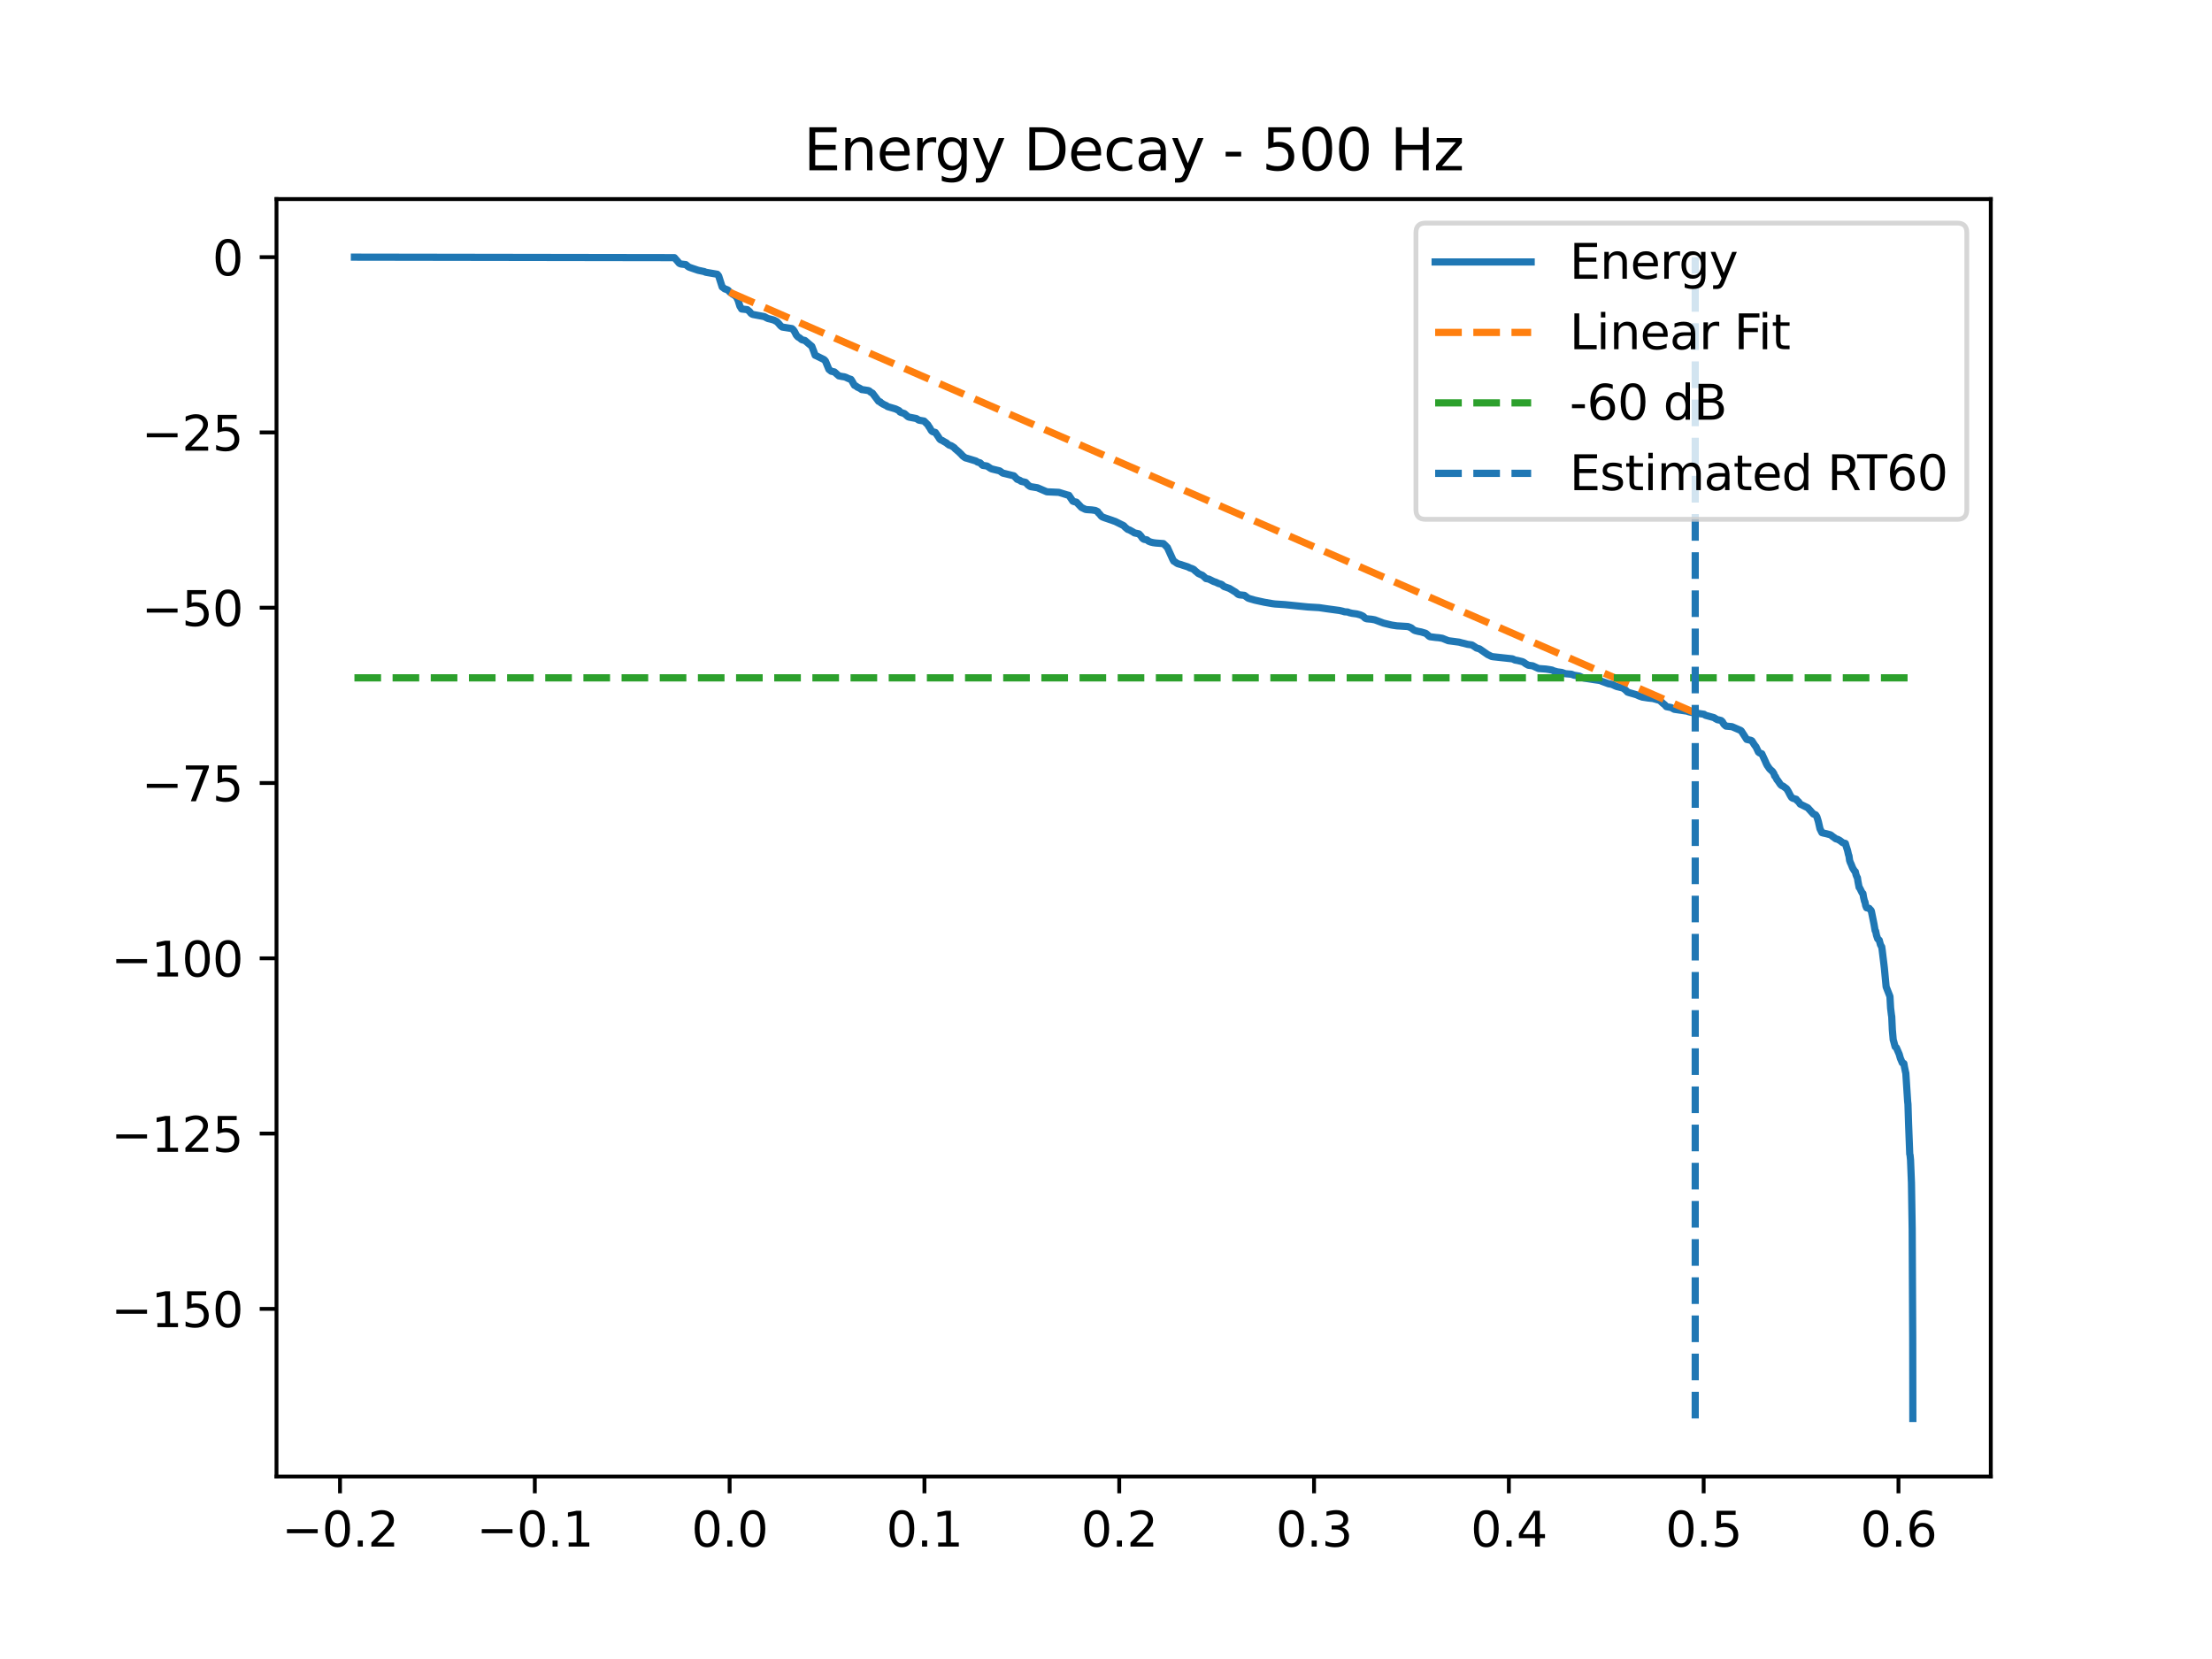 <?xml version="1.0" encoding="utf-8" standalone="no"?>
<!DOCTYPE svg PUBLIC "-//W3C//DTD SVG 1.1//EN"
  "http://www.w3.org/Graphics/SVG/1.1/DTD/svg11.dtd">
<svg xmlns:xlink="http://www.w3.org/1999/xlink" width="460.8pt" height="345.6pt" viewBox="0 0 460.8 345.6" xmlns="http://www.w3.org/2000/svg" version="1.1">
 <defs>
  <style type="text/css">*{stroke-linejoin: round; stroke-linecap: butt}</style>
 </defs>
 <g id="figure_1">
  <g id="patch_1">
   <path d="M 0 345.6 
L 460.8 345.6 
L 460.8 0 
L 0 0 
z
" style="fill: #ffffff"/>
  </g>
  <g id="axes_1">
   <g id="patch_2">
    <path d="M 57.6 307.584 
L 414.72 307.584 
L 414.72 41.472 
L 57.6 41.472 
z
" style="fill: #ffffff"/>
   </g>
   <g id="matplotlib.axis_1">
    <g id="xtick_1">
     <g id="line2d_1">
      <defs>
       <path id="m722052cb0d" d="M 0 0 
L 0 3.5 
" style="stroke: #000000; stroke-width: 0.8"/>
      </defs>
      <g>
       <use xlink:href="#m722052cb0d" x="70.831" y="307.584" style="stroke: #000000; stroke-width: 0.8"/>
      </g>
     </g>
     <g id="text_1">
      <!-- −0.2 -->
      <g transform="translate(58.69 322.182) scale(0.1 -0.1)">
       <defs>
        <path id="DejaVuSans-2212" d="M 678 2272 
L 4684 2272 
L 4684 1741 
L 678 1741 
L 678 2272 
z
" transform="scale(0.016)"/>
        <path id="DejaVuSans-30" d="M 2034 4250 
Q 1547 4250 1301 3770 
Q 1056 3291 1056 2328 
Q 1056 1369 1301 889 
Q 1547 409 2034 409 
Q 2525 409 2770 889 
Q 3016 1369 3016 2328 
Q 3016 3291 2770 3770 
Q 2525 4250 2034 4250 
z
M 2034 4750 
Q 2819 4750 3233 4129 
Q 3647 3509 3647 2328 
Q 3647 1150 3233 529 
Q 2819 -91 2034 -91 
Q 1250 -91 836 529 
Q 422 1150 422 2328 
Q 422 3509 836 4129 
Q 1250 4750 2034 4750 
z
" transform="scale(0.016)"/>
        <path id="DejaVuSans-2e" d="M 684 794 
L 1344 794 
L 1344 0 
L 684 0 
L 684 794 
z
" transform="scale(0.016)"/>
        <path id="DejaVuSans-32" d="M 1228 531 
L 3431 531 
L 3431 0 
L 469 0 
L 469 531 
Q 828 903 1448 1529 
Q 2069 2156 2228 2338 
Q 2531 2678 2651 2914 
Q 2772 3150 2772 3378 
Q 2772 3750 2511 3984 
Q 2250 4219 1831 4219 
Q 1534 4219 1204 4116 
Q 875 4013 500 3803 
L 500 4441 
Q 881 4594 1212 4672 
Q 1544 4750 1819 4750 
Q 2544 4750 2975 4387 
Q 3406 4025 3406 3419 
Q 3406 3131 3298 2873 
Q 3191 2616 2906 2266 
Q 2828 2175 2409 1742 
Q 1991 1309 1228 531 
z
" transform="scale(0.016)"/>
       </defs>
       <use xlink:href="#DejaVuSans-2212"/>
       <use xlink:href="#DejaVuSans-30" transform="translate(83.789 0)"/>
       <use xlink:href="#DejaVuSans-2e" transform="translate(147.412 0)"/>
       <use xlink:href="#DejaVuSans-32" transform="translate(179.199 0)"/>
      </g>
     </g>
    </g>
    <g id="xtick_2">
     <g id="line2d_2">
      <g>
       <use xlink:href="#m722052cb0d" x="111.413" y="307.584" style="stroke: #000000; stroke-width: 0.8"/>
      </g>
     </g>
     <g id="text_2">
      <!-- −0.1 -->
      <g transform="translate(99.272 322.182) scale(0.1 -0.1)">
       <defs>
        <path id="DejaVuSans-31" d="M 794 531 
L 1825 531 
L 1825 4091 
L 703 3866 
L 703 4441 
L 1819 4666 
L 2450 4666 
L 2450 531 
L 3481 531 
L 3481 0 
L 794 0 
L 794 531 
z
" transform="scale(0.016)"/>
       </defs>
       <use xlink:href="#DejaVuSans-2212"/>
       <use xlink:href="#DejaVuSans-30" transform="translate(83.789 0)"/>
       <use xlink:href="#DejaVuSans-2e" transform="translate(147.412 0)"/>
       <use xlink:href="#DejaVuSans-31" transform="translate(179.199 0)"/>
      </g>
     </g>
    </g>
    <g id="xtick_3">
     <g id="line2d_3">
      <g>
       <use xlink:href="#m722052cb0d" x="151.995" y="307.584" style="stroke: #000000; stroke-width: 0.8"/>
      </g>
     </g>
     <g id="text_3">
      <!-- 0.0 -->
      <g transform="translate(144.043 322.182) scale(0.1 -0.1)">
       <use xlink:href="#DejaVuSans-30"/>
       <use xlink:href="#DejaVuSans-2e" transform="translate(63.623 0)"/>
       <use xlink:href="#DejaVuSans-30" transform="translate(95.41 0)"/>
      </g>
     </g>
    </g>
    <g id="xtick_4">
     <g id="line2d_4">
      <g>
       <use xlink:href="#m722052cb0d" x="192.577" y="307.584" style="stroke: #000000; stroke-width: 0.8"/>
      </g>
     </g>
     <g id="text_4">
      <!-- 0.1 -->
      <g transform="translate(184.625 322.182) scale(0.1 -0.1)">
       <use xlink:href="#DejaVuSans-30"/>
       <use xlink:href="#DejaVuSans-2e" transform="translate(63.623 0)"/>
       <use xlink:href="#DejaVuSans-31" transform="translate(95.41 0)"/>
      </g>
     </g>
    </g>
    <g id="xtick_5">
     <g id="line2d_5">
      <g>
       <use xlink:href="#m722052cb0d" x="233.159" y="307.584" style="stroke: #000000; stroke-width: 0.8"/>
      </g>
     </g>
     <g id="text_5">
      <!-- 0.2 -->
      <g transform="translate(225.207 322.182) scale(0.1 -0.1)">
       <use xlink:href="#DejaVuSans-30"/>
       <use xlink:href="#DejaVuSans-2e" transform="translate(63.623 0)"/>
       <use xlink:href="#DejaVuSans-32" transform="translate(95.41 0)"/>
      </g>
     </g>
    </g>
    <g id="xtick_6">
     <g id="line2d_6">
      <g>
       <use xlink:href="#m722052cb0d" x="273.74" y="307.584" style="stroke: #000000; stroke-width: 0.8"/>
      </g>
     </g>
     <g id="text_6">
      <!-- 0.3 -->
      <g transform="translate(265.789 322.182) scale(0.1 -0.1)">
       <defs>
        <path id="DejaVuSans-33" d="M 2597 2516 
Q 3050 2419 3304 2112 
Q 3559 1806 3559 1356 
Q 3559 666 3084 287 
Q 2609 -91 1734 -91 
Q 1441 -91 1130 -33 
Q 819 25 488 141 
L 488 750 
Q 750 597 1062 519 
Q 1375 441 1716 441 
Q 2309 441 2620 675 
Q 2931 909 2931 1356 
Q 2931 1769 2642 2001 
Q 2353 2234 1838 2234 
L 1294 2234 
L 1294 2753 
L 1863 2753 
Q 2328 2753 2575 2939 
Q 2822 3125 2822 3475 
Q 2822 3834 2567 4026 
Q 2313 4219 1838 4219 
Q 1578 4219 1281 4162 
Q 984 4106 628 3988 
L 628 4550 
Q 988 4650 1302 4700 
Q 1616 4750 1894 4750 
Q 2613 4750 3031 4423 
Q 3450 4097 3450 3541 
Q 3450 3153 3228 2886 
Q 3006 2619 2597 2516 
z
" transform="scale(0.016)"/>
       </defs>
       <use xlink:href="#DejaVuSans-30"/>
       <use xlink:href="#DejaVuSans-2e" transform="translate(63.623 0)"/>
       <use xlink:href="#DejaVuSans-33" transform="translate(95.41 0)"/>
      </g>
     </g>
    </g>
    <g id="xtick_7">
     <g id="line2d_7">
      <g>
       <use xlink:href="#m722052cb0d" x="314.322" y="307.584" style="stroke: #000000; stroke-width: 0.8"/>
      </g>
     </g>
     <g id="text_7">
      <!-- 0.4 -->
      <g transform="translate(306.371 322.182) scale(0.1 -0.1)">
       <defs>
        <path id="DejaVuSans-34" d="M 2419 4116 
L 825 1625 
L 2419 1625 
L 2419 4116 
z
M 2253 4666 
L 3047 4666 
L 3047 1625 
L 3713 1625 
L 3713 1100 
L 3047 1100 
L 3047 0 
L 2419 0 
L 2419 1100 
L 313 1100 
L 313 1709 
L 2253 4666 
z
" transform="scale(0.016)"/>
       </defs>
       <use xlink:href="#DejaVuSans-30"/>
       <use xlink:href="#DejaVuSans-2e" transform="translate(63.623 0)"/>
       <use xlink:href="#DejaVuSans-34" transform="translate(95.41 0)"/>
      </g>
     </g>
    </g>
    <g id="xtick_8">
     <g id="line2d_8">
      <g>
       <use xlink:href="#m722052cb0d" x="354.904" y="307.584" style="stroke: #000000; stroke-width: 0.8"/>
      </g>
     </g>
     <g id="text_8">
      <!-- 0.5 -->
      <g transform="translate(346.953 322.182) scale(0.1 -0.1)">
       <defs>
        <path id="DejaVuSans-35" d="M 691 4666 
L 3169 4666 
L 3169 4134 
L 1269 4134 
L 1269 2991 
Q 1406 3038 1543 3061 
Q 1681 3084 1819 3084 
Q 2600 3084 3056 2656 
Q 3513 2228 3513 1497 
Q 3513 744 3044 326 
Q 2575 -91 1722 -91 
Q 1428 -91 1123 -41 
Q 819 9 494 109 
L 494 744 
Q 775 591 1075 516 
Q 1375 441 1709 441 
Q 2250 441 2565 725 
Q 2881 1009 2881 1497 
Q 2881 1984 2565 2268 
Q 2250 2553 1709 2553 
Q 1456 2553 1204 2497 
Q 953 2441 691 2322 
L 691 4666 
z
" transform="scale(0.016)"/>
       </defs>
       <use xlink:href="#DejaVuSans-30"/>
       <use xlink:href="#DejaVuSans-2e" transform="translate(63.623 0)"/>
       <use xlink:href="#DejaVuSans-35" transform="translate(95.41 0)"/>
      </g>
     </g>
    </g>
    <g id="xtick_9">
     <g id="line2d_9">
      <g>
       <use xlink:href="#m722052cb0d" x="395.486" y="307.584" style="stroke: #000000; stroke-width: 0.8"/>
      </g>
     </g>
     <g id="text_9">
      <!-- 0.6 -->
      <g transform="translate(387.534 322.182) scale(0.1 -0.1)">
       <defs>
        <path id="DejaVuSans-36" d="M 2113 2584 
Q 1688 2584 1439 2293 
Q 1191 2003 1191 1497 
Q 1191 994 1439 701 
Q 1688 409 2113 409 
Q 2538 409 2786 701 
Q 3034 994 3034 1497 
Q 3034 2003 2786 2293 
Q 2538 2584 2113 2584 
z
M 3366 4563 
L 3366 3988 
Q 3128 4100 2886 4159 
Q 2644 4219 2406 4219 
Q 1781 4219 1451 3797 
Q 1122 3375 1075 2522 
Q 1259 2794 1537 2939 
Q 1816 3084 2150 3084 
Q 2853 3084 3261 2657 
Q 3669 2231 3669 1497 
Q 3669 778 3244 343 
Q 2819 -91 2113 -91 
Q 1303 -91 875 529 
Q 447 1150 447 2328 
Q 447 3434 972 4092 
Q 1497 4750 2381 4750 
Q 2619 4750 2861 4703 
Q 3103 4656 3366 4563 
z
" transform="scale(0.016)"/>
       </defs>
       <use xlink:href="#DejaVuSans-30"/>
       <use xlink:href="#DejaVuSans-2e" transform="translate(63.623 0)"/>
       <use xlink:href="#DejaVuSans-36" transform="translate(95.41 0)"/>
      </g>
     </g>
    </g>
   </g>
   <g id="matplotlib.axis_2">
    <g id="ytick_1">
     <g id="line2d_10">
      <defs>
       <path id="mc69fb6d6d5" d="M 0 0 
L -3.5 0 
" style="stroke: #000000; stroke-width: 0.8"/>
      </defs>
      <g>
       <use xlink:href="#mc69fb6d6d5" x="57.6" y="272.664" style="stroke: #000000; stroke-width: 0.8"/>
      </g>
     </g>
     <g id="text_10">
      <!-- −150 -->
      <g transform="translate(23.133 276.464) scale(0.1 -0.1)">
       <use xlink:href="#DejaVuSans-2212"/>
       <use xlink:href="#DejaVuSans-31" transform="translate(83.789 0)"/>
       <use xlink:href="#DejaVuSans-35" transform="translate(147.412 0)"/>
       <use xlink:href="#DejaVuSans-30" transform="translate(211.035 0)"/>
      </g>
     </g>
    </g>
    <g id="ytick_2">
     <g id="line2d_11">
      <g>
       <use xlink:href="#mc69fb6d6d5" x="57.6" y="236.148" style="stroke: #000000; stroke-width: 0.8"/>
      </g>
     </g>
     <g id="text_11">
      <!-- −125 -->
      <g transform="translate(23.133 239.948) scale(0.1 -0.1)">
       <use xlink:href="#DejaVuSans-2212"/>
       <use xlink:href="#DejaVuSans-31" transform="translate(83.789 0)"/>
       <use xlink:href="#DejaVuSans-32" transform="translate(147.412 0)"/>
       <use xlink:href="#DejaVuSans-35" transform="translate(211.035 0)"/>
      </g>
     </g>
    </g>
    <g id="ytick_3">
     <g id="line2d_12">
      <g>
       <use xlink:href="#mc69fb6d6d5" x="57.6" y="199.632" style="stroke: #000000; stroke-width: 0.8"/>
      </g>
     </g>
     <g id="text_12">
      <!-- −100 -->
      <g transform="translate(23.133 203.431) scale(0.1 -0.1)">
       <use xlink:href="#DejaVuSans-2212"/>
       <use xlink:href="#DejaVuSans-31" transform="translate(83.789 0)"/>
       <use xlink:href="#DejaVuSans-30" transform="translate(147.412 0)"/>
       <use xlink:href="#DejaVuSans-30" transform="translate(211.035 0)"/>
      </g>
     </g>
    </g>
    <g id="ytick_4">
     <g id="line2d_13">
      <g>
       <use xlink:href="#mc69fb6d6d5" x="57.6" y="163.116" style="stroke: #000000; stroke-width: 0.8"/>
      </g>
     </g>
     <g id="text_13">
      <!-- −75 -->
      <g transform="translate(29.495 166.915) scale(0.1 -0.1)">
       <defs>
        <path id="DejaVuSans-37" d="M 525 4666 
L 3525 4666 
L 3525 4397 
L 1831 0 
L 1172 0 
L 2766 4134 
L 525 4134 
L 525 4666 
z
" transform="scale(0.016)"/>
       </defs>
       <use xlink:href="#DejaVuSans-2212"/>
       <use xlink:href="#DejaVuSans-37" transform="translate(83.789 0)"/>
       <use xlink:href="#DejaVuSans-35" transform="translate(147.412 0)"/>
      </g>
     </g>
    </g>
    <g id="ytick_5">
     <g id="line2d_14">
      <g>
       <use xlink:href="#mc69fb6d6d5" x="57.6" y="126.6" style="stroke: #000000; stroke-width: 0.8"/>
      </g>
     </g>
     <g id="text_14">
      <!-- −50 -->
      <g transform="translate(29.495 130.399) scale(0.1 -0.1)">
       <use xlink:href="#DejaVuSans-2212"/>
       <use xlink:href="#DejaVuSans-35" transform="translate(83.789 0)"/>
       <use xlink:href="#DejaVuSans-30" transform="translate(147.412 0)"/>
      </g>
     </g>
    </g>
    <g id="ytick_6">
     <g id="line2d_15">
      <g>
       <use xlink:href="#mc69fb6d6d5" x="57.6" y="90.084" style="stroke: #000000; stroke-width: 0.8"/>
      </g>
     </g>
     <g id="text_15">
      <!-- −25 -->
      <g transform="translate(29.495 93.883) scale(0.1 -0.1)">
       <use xlink:href="#DejaVuSans-2212"/>
       <use xlink:href="#DejaVuSans-32" transform="translate(83.789 0)"/>
       <use xlink:href="#DejaVuSans-35" transform="translate(147.412 0)"/>
      </g>
     </g>
    </g>
    <g id="ytick_7">
     <g id="line2d_16">
      <g>
       <use xlink:href="#mc69fb6d6d5" x="57.6" y="53.568" style="stroke: #000000; stroke-width: 0.8"/>
      </g>
     </g>
     <g id="text_16">
      <!-- 0 -->
      <g transform="translate(44.237 57.367) scale(0.1 -0.1)">
       <use xlink:href="#DejaVuSans-30"/>
      </g>
     </g>
    </g>
   </g>
   <g id="line2d_17">
    <path d="M 73.833 53.568 
L 140.488 53.672 
L 141.249 54.54 
L 141.469 54.824 
L 141.672 54.931 
L 141.934 55.014 
L 142.864 55.124 
L 143.397 55.569 
L 143.617 55.68 
L 143.938 55.794 
L 145.434 56.305 
L 146.745 56.584 
L 146.998 56.714 
L 149.416 57.129 
L 149.645 57.393 
L 149.729 57.543 
L 150.448 59.791 
L 150.634 59.903 
L 150.972 60.184 
L 151.395 60.314 
L 151.691 60.469 
L 151.834 60.633 
L 152.096 60.896 
L 152.274 61.008 
L 152.578 61.249 
L 152.756 61.369 
L 153.001 61.493 
L 153.145 61.638 
L 153.373 61.799 
L 153.475 61.982 
L 153.77 62.594 
L 153.863 62.907 
L 154.134 63.787 
L 154.227 63.928 
L 154.498 64.368 
L 155.673 64.502 
L 156.121 64.872 
L 156.408 65.228 
L 156.569 65.375 
L 156.814 65.5 
L 157.431 65.621 
L 159.215 65.954 
L 159.731 66.235 
L 160.01 66.362 
L 160.991 66.609 
L 161.261 66.7 
L 161.481 66.822 
L 161.785 66.971 
L 161.929 67.093 
L 162.225 67.4 
L 162.343 67.549 
L 162.597 67.84 
L 162.732 67.963 
L 162.961 68.13 
L 164.973 68.45 
L 165.235 68.677 
L 165.472 69.01 
L 165.565 69.163 
L 165.869 69.774 
L 165.996 69.936 
L 166.258 70.216 
L 166.503 70.337 
L 166.799 70.569 
L 166.968 70.725 
L 167.196 70.821 
L 167.67 70.926 
L 168.642 71.75 
L 169.115 72.14 
L 169.411 72.922 
L 169.496 73.131 
L 169.809 74.012 
L 170.071 74.12 
L 170.519 74.344 
L 171.669 74.912 
L 171.88 75.13 
L 171.973 75.252 
L 172.675 76.947 
L 173.157 77.333 
L 173.808 77.473 
L 174.746 78.299 
L 175.532 78.452 
L 175.845 78.491 
L 176.226 78.613 
L 176.733 78.855 
L 177.274 79.039 
L 177.587 79.545 
L 177.705 79.766 
L 177.993 80.263 
L 178.306 80.414 
L 178.644 80.675 
L 178.914 80.785 
L 179.278 80.988 
L 179.515 81.158 
L 179.819 81.189 
L 180.91 81.361 
L 181.138 81.477 
L 181.298 81.641 
L 181.535 81.792 
L 181.747 81.894 
L 183.032 83.601 
L 183.37 83.717 
L 183.539 83.937 
L 183.733 84.011 
L 183.919 84.17 
L 184.156 84.27 
L 184.367 84.388 
L 184.63 84.483 
L 184.799 84.646 
L 185.01 84.733 
L 185.898 84.99 
L 186.557 85.189 
L 187.09 85.442 
L 187.31 85.554 
L 187.462 85.799 
L 187.648 85.906 
L 188.4 86.154 
L 188.984 86.662 
L 189.127 86.784 
L 189.339 86.888 
L 190.886 87.187 
L 191.419 87.526 
L 192.501 87.712 
L 193.287 88.493 
L 193.515 88.894 
L 193.625 89.015 
L 193.989 89.656 
L 194.158 89.848 
L 194.386 89.964 
L 194.843 90.08 
L 195.561 91.129 
L 195.722 91.41 
L 195.942 91.625 
L 196.263 91.748 
L 196.61 91.961 
L 196.838 92.093 
L 197.176 92.267 
L 197.328 92.428 
L 197.548 92.585 
L 197.734 92.723 
L 198.089 92.827 
L 198.292 92.937 
L 198.833 93.294 
L 198.968 93.493 
L 199.163 93.642 
L 199.307 93.767 
L 199.577 94.007 
L 199.729 94.124 
L 200.051 94.447 
L 200.186 94.565 
L 200.524 94.949 
L 200.693 95.081 
L 200.981 95.297 
L 201.192 95.409 
L 201.454 95.472 
L 203.314 96.04 
L 203.627 96.255 
L 204.168 96.417 
L 204.405 96.645 
L 204.532 96.803 
L 204.734 96.946 
L 205.614 97.079 
L 206.18 97.456 
L 206.349 97.571 
L 206.603 97.683 
L 207.026 97.794 
L 208.243 98.086 
L 208.886 98.551 
L 209.359 98.664 
L 211.211 99.123 
L 211.481 99.408 
L 211.608 99.535 
L 211.887 99.84 
L 212.183 99.952 
L 212.504 100.089 
L 212.707 100.261 
L 212.944 100.319 
L 213.654 100.484 
L 214.17 101.045 
L 214.364 101.178 
L 214.542 101.313 
L 214.778 101.39 
L 216.123 101.612 
L 218.076 102.45 
L 220.578 102.566 
L 221.956 102.987 
L 222.218 103.073 
L 222.667 103.181 
L 223.487 104.395 
L 223.749 104.497 
L 224.239 104.607 
L 225.296 105.715 
L 226.108 106.11 
L 226.412 106.162 
L 227.435 106.227 
L 228.17 106.338 
L 228.407 106.454 
L 228.661 106.577 
L 228.805 106.844 
L 228.999 107.01 
L 229.117 107.142 
L 229.388 107.478 
L 229.532 107.613 
L 229.743 107.725 
L 230.174 107.889 
L 230.588 108.028 
L 231.688 108.401 
L 231.983 108.515 
L 232.322 108.627 
L 233.911 109.416 
L 234.131 109.538 
L 234.258 109.703 
L 234.486 109.918 
L 234.63 110.032 
L 234.917 110.281 
L 235.264 110.39 
L 236.084 110.847 
L 236.312 111.011 
L 237.259 111.218 
L 237.707 111.697 
L 237.944 112.068 
L 238.079 112.19 
L 238.307 112.35 
L 238.908 112.461 
L 239.305 112.763 
L 239.728 112.927 
L 240.218 113.045 
L 240.768 113.122 
L 242.357 113.24 
L 242.839 113.698 
L 243.05 113.936 
L 243.177 114.036 
L 244.31 116.529 
L 244.513 116.901 
L 244.724 117.007 
L 245.122 117.298 
L 245.333 117.417 
L 245.612 117.507 
L 246.043 117.619 
L 246.305 117.72 
L 247.405 118.074 
L 247.633 118.177 
L 247.853 118.303 
L 248.149 118.39 
L 248.419 118.497 
L 248.715 118.648 
L 248.859 118.802 
L 249.121 119.043 
L 249.273 119.146 
L 249.603 119.448 
L 249.831 119.558 
L 250.161 119.714 
L 250.465 119.832 
L 250.803 120.121 
L 250.947 120.255 
L 251.234 120.526 
L 251.809 120.634 
L 252.832 121.139 
L 253.255 121.276 
L 253.83 121.55 
L 254.312 121.688 
L 254.574 121.811 
L 254.726 121.963 
L 254.988 122.186 
L 255.335 122.302 
L 256.121 122.588 
L 257.068 123.166 
L 257.313 123.302 
L 257.474 123.425 
L 257.761 123.684 
L 257.93 123.81 
L 258.167 123.911 
L 259.232 124.023 
L 259.757 124.415 
L 259.993 124.591 
L 260.298 124.703 
L 261.388 125.019 
L 263.155 125.408 
L 263.468 125.475 
L 265.108 125.757 
L 265.616 125.821 
L 267.729 125.96 
L 272.438 126.441 
L 274.797 126.58 
L 276.463 126.825 
L 279.033 127.174 
L 279.701 127.324 
L 280.098 127.449 
L 280.775 127.491 
L 281.028 127.612 
L 281.662 127.763 
L 282.626 127.893 
L 283.353 128.086 
L 283.742 128.256 
L 283.996 128.398 
L 284.131 128.532 
L 284.402 128.792 
L 284.723 128.907 
L 285.721 129 
L 286.405 129.125 
L 288.198 129.799 
L 289.838 130.195 
L 290.185 130.256 
L 291.005 130.378 
L 291.512 130.406 
L 293.296 130.517 
L 293.82 130.721 
L 294.048 130.831 
L 294.192 130.978 
L 294.429 131.162 
L 294.606 131.28 
L 294.851 131.379 
L 295.443 131.529 
L 296.027 131.638 
L 297.007 131.932 
L 297.261 132.139 
L 297.396 132.252 
L 297.675 132.519 
L 297.895 132.641 
L 298.183 132.678 
L 299.121 132.799 
L 299.679 132.844 
L 300.448 132.964 
L 301.708 133.471 
L 303.974 133.772 
L 304.515 133.926 
L 304.862 133.997 
L 305.716 134.222 
L 306.629 134.354 
L 307.364 134.832 
L 307.584 134.997 
L 307.846 135.068 
L 308.21 135.175 
L 309.934 136.37 
L 310.222 136.5 
L 310.501 136.645 
L 310.754 136.761 
L 311.067 136.814 
L 315.075 137.25 
L 315.599 137.5 
L 316.14 137.593 
L 317.121 137.83 
L 317.391 137.96 
L 317.569 138.082 
L 317.865 138.298 
L 318.076 138.41 
L 318.364 138.576 
L 319.285 138.705 
L 320.503 139.264 
L 322.041 139.38 
L 322.743 139.484 
L 323.335 139.593 
L 323.648 139.742 
L 324.409 139.954 
L 325.347 140.083 
L 326.083 140.342 
L 327.334 140.454 
L 327.892 140.653 
L 329.016 140.852 
L 329.524 141.091 
L 329.752 141.2 
L 330.014 141.265 
L 332.085 141.589 
L 332.965 141.71 
L 333.362 141.774 
L 333.683 141.924 
L 335.12 142.45 
L 335.78 142.565 
L 336.532 142.91 
L 336.811 143.017 
L 337.124 143.091 
L 338.063 143.332 
L 338.392 143.551 
L 338.612 143.743 
L 338.747 143.856 
L 339.043 144.171 
L 339.365 144.285 
L 340.886 144.722 
L 341.504 145.007 
L 341.774 145.087 
L 342.095 145.215 
L 343.313 145.403 
L 344.361 145.516 
L 345.773 145.917 
L 346.475 146.569 
L 346.678 146.723 
L 346.813 146.837 
L 347.134 147.206 
L 348.14 147.401 
L 348.775 147.759 
L 351.463 148.144 
L 351.751 148.257 
L 352.325 148.399 
L 354.98 148.796 
L 355.259 149.002 
L 356.891 149.451 
L 357.136 149.533 
L 357.314 149.677 
L 357.559 149.808 
L 357.77 149.934 
L 358.041 149.969 
L 358.531 150.097 
L 358.827 150.361 
L 358.945 150.61 
L 359.165 150.929 
L 359.3 151.04 
L 359.554 151.259 
L 360.788 151.375 
L 362.572 152.143 
L 362.733 152.256 
L 363.874 154.031 
L 364.703 154.214 
L 364.94 154.321 
L 365.498 155.187 
L 365.684 155.435 
L 365.785 155.544 
L 366.326 156.682 
L 366.563 156.854 
L 367.019 157.026 
L 367.78 158.674 
L 367.899 158.966 
L 368.144 159.464 
L 368.245 159.587 
L 368.524 160.003 
L 368.668 160.192 
L 369.074 160.571 
L 369.226 160.688 
L 369.53 161.157 
L 369.691 161.645 
L 369.86 161.777 
L 369.962 162.003 
L 370.198 162.453 
L 370.317 162.567 
L 370.68 163.09 
L 370.807 163.291 
L 371.035 163.556 
L 371.196 163.673 
L 371.433 163.754 
L 372.177 164.307 
L 372.456 164.74 
L 372.549 164.904 
L 372.845 165.484 
L 372.946 165.672 
L 373.2 166.098 
L 373.343 166.216 
L 373.555 166.316 
L 374.189 166.506 
L 374.35 166.759 
L 374.552 166.917 
L 374.671 167.023 
L 375.017 167.506 
L 376.59 168.277 
L 377.757 169.564 
L 378.23 169.752 
L 378.484 170.141 
L 378.729 170.924 
L 378.805 171.193 
L 379.135 172.648 
L 379.532 173.448 
L 379.786 173.526 
L 380.488 173.681 
L 381.299 173.903 
L 381.553 174.075 
L 381.713 174.217 
L 381.967 174.395 
L 382.136 174.509 
L 382.407 174.728 
L 382.846 174.854 
L 383.286 175.098 
L 383.497 175.263 
L 383.65 175.374 
L 383.903 175.571 
L 384.427 175.699 
L 384.605 176.326 
L 384.875 177.154 
L 385.087 178.093 
L 385.163 178.216 
L 385.307 179.24 
L 385.484 179.741 
L 385.569 179.887 
L 385.932 180.793 
L 386.059 181.018 
L 386.347 181.467 
L 386.49 181.572 
L 386.642 182.216 
L 386.845 182.724 
L 386.93 182.827 
L 387.048 183.624 
L 387.285 184.853 
L 387.395 184.958 
L 387.919 186.005 
L 388.08 186.123 
L 388.207 186.895 
L 388.418 187.774 
L 388.502 187.867 
L 388.655 188.658 
L 388.841 189.105 
L 389.373 189.222 
L 389.517 189.397 
L 389.754 189.631 
L 389.838 189.804 
L 390.396 192.55 
L 390.625 193.868 
L 390.734 193.976 
L 390.912 194.851 
L 391.166 195.584 
L 391.478 195.851 
L 391.724 196.774 
L 391.918 197.139 
L 391.994 197.237 
L 392.096 197.954 
L 392.459 200.92 
L 392.544 201.645 
L 392.916 205.561 
L 393.71 207.586 
L 393.846 209.994 
L 394.023 211.436 
L 394.082 211.769 
L 394.209 214.522 
L 394.395 216.645 
L 394.454 216.8 
L 394.793 218.058 
L 395.046 218.239 
L 395.638 219.608 
L 395.892 220.504 
L 395.976 220.681 
L 396.281 221.41 
L 396.61 221.543 
L 396.729 222.25 
L 396.957 223.341 
L 397.016 223.546 
L 397.118 225.127 
L 397.397 229.428 
L 397.464 230.034 
L 397.591 234.123 
L 397.836 240.459 
L 397.895 240.577 
L 397.997 241.616 
L 398.191 246.443 
L 398.344 256.066 
L 398.453 278.568 
L 398.479 295.488 
L 398.479 295.488 
" clip-path="url(#p0b98566ea7)" style="fill: none; stroke: #1f77b4; stroke-width: 1.5; stroke-linecap: square"/>
   </g>
   <g id="line2d_18">
    <path d="M 151.995 60.875 
L 353.146 148.51 
" clip-path="url(#p0b98566ea7)" style="fill: none; stroke-dasharray: 5.55,2.4; stroke-dashoffset: 0; stroke: #ff7f0e; stroke-width: 1.5"/>
   </g>
   <g id="line2d_19">
    <path d="M 73.833 141.207 
L 398.487 141.207 
L 398.487 141.207 
" clip-path="url(#p0b98566ea7)" style="fill: none; stroke-dasharray: 5.55,2.4; stroke-dashoffset: 0; stroke: #2ca02c; stroke-width: 1.5"/>
   </g>
   <g id="LineCollection_1">
    <path d="M 353.146 295.488 
L 353.146 53.568 
" clip-path="url(#p0b98566ea7)" style="fill: none; stroke-dasharray: 5.55,2.4; stroke-dashoffset: 0; stroke: #1f77b4; stroke-width: 1.5"/>
   </g>
   <g id="patch_3">
    <path d="M 57.6 307.584 
L 57.6 41.472 
" style="fill: none; stroke: #000000; stroke-width: 0.8; stroke-linejoin: miter; stroke-linecap: square"/>
   </g>
   <g id="patch_4">
    <path d="M 414.72 307.584 
L 414.72 41.472 
" style="fill: none; stroke: #000000; stroke-width: 0.8; stroke-linejoin: miter; stroke-linecap: square"/>
   </g>
   <g id="patch_5">
    <path d="M 57.6 307.584 
L 414.72 307.584 
" style="fill: none; stroke: #000000; stroke-width: 0.8; stroke-linejoin: miter; stroke-linecap: square"/>
   </g>
   <g id="patch_6">
    <path d="M 57.6 41.472 
L 414.72 41.472 
" style="fill: none; stroke: #000000; stroke-width: 0.8; stroke-linejoin: miter; stroke-linecap: square"/>
   </g>
   <g id="text_17">
    <!-- Energy Decay - 500 Hz -->
    <g transform="translate(167.407 35.472) scale(0.12 -0.12)">
     <defs>
      <path id="DejaVuSans-45" d="M 628 4666 
L 3578 4666 
L 3578 4134 
L 1259 4134 
L 1259 2753 
L 3481 2753 
L 3481 2222 
L 1259 2222 
L 1259 531 
L 3634 531 
L 3634 0 
L 628 0 
L 628 4666 
z
" transform="scale(0.016)"/>
      <path id="DejaVuSans-6e" d="M 3513 2113 
L 3513 0 
L 2938 0 
L 2938 2094 
Q 2938 2591 2744 2837 
Q 2550 3084 2163 3084 
Q 1697 3084 1428 2787 
Q 1159 2491 1159 1978 
L 1159 0 
L 581 0 
L 581 3500 
L 1159 3500 
L 1159 2956 
Q 1366 3272 1645 3428 
Q 1925 3584 2291 3584 
Q 2894 3584 3203 3211 
Q 3513 2838 3513 2113 
z
" transform="scale(0.016)"/>
      <path id="DejaVuSans-65" d="M 3597 1894 
L 3597 1613 
L 953 1613 
Q 991 1019 1311 708 
Q 1631 397 2203 397 
Q 2534 397 2845 478 
Q 3156 559 3463 722 
L 3463 178 
Q 3153 47 2828 -22 
Q 2503 -91 2169 -91 
Q 1331 -91 842 396 
Q 353 884 353 1716 
Q 353 2575 817 3079 
Q 1281 3584 2069 3584 
Q 2775 3584 3186 3129 
Q 3597 2675 3597 1894 
z
M 3022 2063 
Q 3016 2534 2758 2815 
Q 2500 3097 2075 3097 
Q 1594 3097 1305 2825 
Q 1016 2553 972 2059 
L 3022 2063 
z
" transform="scale(0.016)"/>
      <path id="DejaVuSans-72" d="M 2631 2963 
Q 2534 3019 2420 3045 
Q 2306 3072 2169 3072 
Q 1681 3072 1420 2755 
Q 1159 2438 1159 1844 
L 1159 0 
L 581 0 
L 581 3500 
L 1159 3500 
L 1159 2956 
Q 1341 3275 1631 3429 
Q 1922 3584 2338 3584 
Q 2397 3584 2469 3576 
Q 2541 3569 2628 3553 
L 2631 2963 
z
" transform="scale(0.016)"/>
      <path id="DejaVuSans-67" d="M 2906 1791 
Q 2906 2416 2648 2759 
Q 2391 3103 1925 3103 
Q 1463 3103 1205 2759 
Q 947 2416 947 1791 
Q 947 1169 1205 825 
Q 1463 481 1925 481 
Q 2391 481 2648 825 
Q 2906 1169 2906 1791 
z
M 3481 434 
Q 3481 -459 3084 -895 
Q 2688 -1331 1869 -1331 
Q 1566 -1331 1297 -1286 
Q 1028 -1241 775 -1147 
L 775 -588 
Q 1028 -725 1275 -790 
Q 1522 -856 1778 -856 
Q 2344 -856 2625 -561 
Q 2906 -266 2906 331 
L 2906 616 
Q 2728 306 2450 153 
Q 2172 0 1784 0 
Q 1141 0 747 490 
Q 353 981 353 1791 
Q 353 2603 747 3093 
Q 1141 3584 1784 3584 
Q 2172 3584 2450 3431 
Q 2728 3278 2906 2969 
L 2906 3500 
L 3481 3500 
L 3481 434 
z
" transform="scale(0.016)"/>
      <path id="DejaVuSans-79" d="M 2059 -325 
Q 1816 -950 1584 -1140 
Q 1353 -1331 966 -1331 
L 506 -1331 
L 506 -850 
L 844 -850 
Q 1081 -850 1212 -737 
Q 1344 -625 1503 -206 
L 1606 56 
L 191 3500 
L 800 3500 
L 1894 763 
L 2988 3500 
L 3597 3500 
L 2059 -325 
z
" transform="scale(0.016)"/>
      <path id="DejaVuSans-20" transform="scale(0.016)"/>
      <path id="DejaVuSans-44" d="M 1259 4147 
L 1259 519 
L 2022 519 
Q 2988 519 3436 956 
Q 3884 1394 3884 2338 
Q 3884 3275 3436 3711 
Q 2988 4147 2022 4147 
L 1259 4147 
z
M 628 4666 
L 1925 4666 
Q 3281 4666 3915 4102 
Q 4550 3538 4550 2338 
Q 4550 1131 3912 565 
Q 3275 0 1925 0 
L 628 0 
L 628 4666 
z
" transform="scale(0.016)"/>
      <path id="DejaVuSans-63" d="M 3122 3366 
L 3122 2828 
Q 2878 2963 2633 3030 
Q 2388 3097 2138 3097 
Q 1578 3097 1268 2742 
Q 959 2388 959 1747 
Q 959 1106 1268 751 
Q 1578 397 2138 397 
Q 2388 397 2633 464 
Q 2878 531 3122 666 
L 3122 134 
Q 2881 22 2623 -34 
Q 2366 -91 2075 -91 
Q 1284 -91 818 406 
Q 353 903 353 1747 
Q 353 2603 823 3093 
Q 1294 3584 2113 3584 
Q 2378 3584 2631 3529 
Q 2884 3475 3122 3366 
z
" transform="scale(0.016)"/>
      <path id="DejaVuSans-61" d="M 2194 1759 
Q 1497 1759 1228 1600 
Q 959 1441 959 1056 
Q 959 750 1161 570 
Q 1363 391 1709 391 
Q 2188 391 2477 730 
Q 2766 1069 2766 1631 
L 2766 1759 
L 2194 1759 
z
M 3341 1997 
L 3341 0 
L 2766 0 
L 2766 531 
Q 2569 213 2275 61 
Q 1981 -91 1556 -91 
Q 1019 -91 701 211 
Q 384 513 384 1019 
Q 384 1609 779 1909 
Q 1175 2209 1959 2209 
L 2766 2209 
L 2766 2266 
Q 2766 2663 2505 2880 
Q 2244 3097 1772 3097 
Q 1472 3097 1187 3025 
Q 903 2953 641 2809 
L 641 3341 
Q 956 3463 1253 3523 
Q 1550 3584 1831 3584 
Q 2591 3584 2966 3190 
Q 3341 2797 3341 1997 
z
" transform="scale(0.016)"/>
      <path id="DejaVuSans-2d" d="M 313 2009 
L 1997 2009 
L 1997 1497 
L 313 1497 
L 313 2009 
z
" transform="scale(0.016)"/>
      <path id="DejaVuSans-48" d="M 628 4666 
L 1259 4666 
L 1259 2753 
L 3553 2753 
L 3553 4666 
L 4184 4666 
L 4184 0 
L 3553 0 
L 3553 2222 
L 1259 2222 
L 1259 0 
L 628 0 
L 628 4666 
z
" transform="scale(0.016)"/>
      <path id="DejaVuSans-7a" d="M 353 3500 
L 3084 3500 
L 3084 2975 
L 922 459 
L 3084 459 
L 3084 0 
L 275 0 
L 275 525 
L 2438 3041 
L 353 3041 
L 353 3500 
z
" transform="scale(0.016)"/>
     </defs>
     <use xlink:href="#DejaVuSans-45"/>
     <use xlink:href="#DejaVuSans-6e" transform="translate(63.184 0)"/>
     <use xlink:href="#DejaVuSans-65" transform="translate(126.562 0)"/>
     <use xlink:href="#DejaVuSans-72" transform="translate(188.086 0)"/>
     <use xlink:href="#DejaVuSans-67" transform="translate(227.449 0)"/>
     <use xlink:href="#DejaVuSans-79" transform="translate(290.926 0)"/>
     <use xlink:href="#DejaVuSans-20" transform="translate(350.105 0)"/>
     <use xlink:href="#DejaVuSans-44" transform="translate(381.893 0)"/>
     <use xlink:href="#DejaVuSans-65" transform="translate(458.895 0)"/>
     <use xlink:href="#DejaVuSans-63" transform="translate(520.418 0)"/>
     <use xlink:href="#DejaVuSans-61" transform="translate(575.398 0)"/>
     <use xlink:href="#DejaVuSans-79" transform="translate(636.678 0)"/>
     <use xlink:href="#DejaVuSans-20" transform="translate(695.857 0)"/>
     <use xlink:href="#DejaVuSans-2d" transform="translate(727.645 0)"/>
     <use xlink:href="#DejaVuSans-20" transform="translate(763.729 0)"/>
     <use xlink:href="#DejaVuSans-35" transform="translate(795.516 0)"/>
     <use xlink:href="#DejaVuSans-30" transform="translate(859.139 0)"/>
     <use xlink:href="#DejaVuSans-30" transform="translate(922.762 0)"/>
     <use xlink:href="#DejaVuSans-20" transform="translate(986.385 0)"/>
     <use xlink:href="#DejaVuSans-48" transform="translate(1018.172 0)"/>
     <use xlink:href="#DejaVuSans-7a" transform="translate(1093.367 0)"/>
    </g>
   </g>
   <g id="legend_1">
    <g id="patch_7">
     <path d="M 296.968 108.184 
L 407.72 108.184 
Q 409.72 108.184 409.72 106.184 
L 409.72 48.472 
Q 409.72 46.472 407.72 46.472 
L 296.968 46.472 
Q 294.968 46.472 294.968 48.472 
L 294.968 106.184 
Q 294.968 108.184 296.968 108.184 
z
" style="fill: #ffffff; opacity: 0.8; stroke: #cccccc; stroke-linejoin: miter"/>
    </g>
    <g id="line2d_20">
     <path d="M 298.968 54.57 
L 308.968 54.57 
L 318.968 54.57 
" style="fill: none; stroke: #1f77b4; stroke-width: 1.5; stroke-linecap: square"/>
    </g>
    <g id="text_18">
     <!-- Energy -->
     <g transform="translate(326.968 58.07) scale(0.1 -0.1)">
      <use xlink:href="#DejaVuSans-45"/>
      <use xlink:href="#DejaVuSans-6e" transform="translate(63.184 0)"/>
      <use xlink:href="#DejaVuSans-65" transform="translate(126.562 0)"/>
      <use xlink:href="#DejaVuSans-72" transform="translate(188.086 0)"/>
      <use xlink:href="#DejaVuSans-67" transform="translate(227.449 0)"/>
      <use xlink:href="#DejaVuSans-79" transform="translate(290.926 0)"/>
     </g>
    </g>
    <g id="line2d_21">
     <path d="M 298.968 69.249 
L 308.968 69.249 
L 318.968 69.249 
" style="fill: none; stroke-dasharray: 5.55,2.4; stroke-dashoffset: 0; stroke: #ff7f0e; stroke-width: 1.5"/>
    </g>
    <g id="text_19">
     <!-- Linear Fit -->
     <g transform="translate(326.968 72.749) scale(0.1 -0.1)">
      <defs>
       <path id="DejaVuSans-4c" d="M 628 4666 
L 1259 4666 
L 1259 531 
L 3531 531 
L 3531 0 
L 628 0 
L 628 4666 
z
" transform="scale(0.016)"/>
       <path id="DejaVuSans-69" d="M 603 3500 
L 1178 3500 
L 1178 0 
L 603 0 
L 603 3500 
z
M 603 4863 
L 1178 4863 
L 1178 4134 
L 603 4134 
L 603 4863 
z
" transform="scale(0.016)"/>
       <path id="DejaVuSans-46" d="M 628 4666 
L 3309 4666 
L 3309 4134 
L 1259 4134 
L 1259 2759 
L 3109 2759 
L 3109 2228 
L 1259 2228 
L 1259 0 
L 628 0 
L 628 4666 
z
" transform="scale(0.016)"/>
       <path id="DejaVuSans-74" d="M 1172 4494 
L 1172 3500 
L 2356 3500 
L 2356 3053 
L 1172 3053 
L 1172 1153 
Q 1172 725 1289 603 
Q 1406 481 1766 481 
L 2356 481 
L 2356 0 
L 1766 0 
Q 1100 0 847 248 
Q 594 497 594 1153 
L 594 3053 
L 172 3053 
L 172 3500 
L 594 3500 
L 594 4494 
L 1172 4494 
z
" transform="scale(0.016)"/>
      </defs>
      <use xlink:href="#DejaVuSans-4c"/>
      <use xlink:href="#DejaVuSans-69" transform="translate(55.713 0)"/>
      <use xlink:href="#DejaVuSans-6e" transform="translate(83.496 0)"/>
      <use xlink:href="#DejaVuSans-65" transform="translate(146.875 0)"/>
      <use xlink:href="#DejaVuSans-61" transform="translate(208.398 0)"/>
      <use xlink:href="#DejaVuSans-72" transform="translate(269.678 0)"/>
      <use xlink:href="#DejaVuSans-20" transform="translate(310.791 0)"/>
      <use xlink:href="#DejaVuSans-46" transform="translate(342.578 0)"/>
      <use xlink:href="#DejaVuSans-69" transform="translate(392.848 0)"/>
      <use xlink:href="#DejaVuSans-74" transform="translate(420.631 0)"/>
     </g>
    </g>
    <g id="line2d_22">
     <path d="M 298.968 83.927 
L 308.968 83.927 
L 318.968 83.927 
" style="fill: none; stroke-dasharray: 5.55,2.4; stroke-dashoffset: 0; stroke: #2ca02c; stroke-width: 1.5"/>
    </g>
    <g id="text_20">
     <!-- -60 dB -->
     <g transform="translate(326.968 87.427) scale(0.1 -0.1)">
      <defs>
       <path id="DejaVuSans-64" d="M 2906 2969 
L 2906 4863 
L 3481 4863 
L 3481 0 
L 2906 0 
L 2906 525 
Q 2725 213 2448 61 
Q 2172 -91 1784 -91 
Q 1150 -91 751 415 
Q 353 922 353 1747 
Q 353 2572 751 3078 
Q 1150 3584 1784 3584 
Q 2172 3584 2448 3432 
Q 2725 3281 2906 2969 
z
M 947 1747 
Q 947 1113 1208 752 
Q 1469 391 1925 391 
Q 2381 391 2643 752 
Q 2906 1113 2906 1747 
Q 2906 2381 2643 2742 
Q 2381 3103 1925 3103 
Q 1469 3103 1208 2742 
Q 947 2381 947 1747 
z
" transform="scale(0.016)"/>
       <path id="DejaVuSans-42" d="M 1259 2228 
L 1259 519 
L 2272 519 
Q 2781 519 3026 730 
Q 3272 941 3272 1375 
Q 3272 1813 3026 2020 
Q 2781 2228 2272 2228 
L 1259 2228 
z
M 1259 4147 
L 1259 2741 
L 2194 2741 
Q 2656 2741 2882 2914 
Q 3109 3088 3109 3444 
Q 3109 3797 2882 3972 
Q 2656 4147 2194 4147 
L 1259 4147 
z
M 628 4666 
L 2241 4666 
Q 2963 4666 3353 4366 
Q 3744 4066 3744 3513 
Q 3744 3084 3544 2831 
Q 3344 2578 2956 2516 
Q 3422 2416 3680 2098 
Q 3938 1781 3938 1306 
Q 3938 681 3513 340 
Q 3088 0 2303 0 
L 628 0 
L 628 4666 
z
" transform="scale(0.016)"/>
      </defs>
      <use xlink:href="#DejaVuSans-2d"/>
      <use xlink:href="#DejaVuSans-36" transform="translate(36.084 0)"/>
      <use xlink:href="#DejaVuSans-30" transform="translate(99.707 0)"/>
      <use xlink:href="#DejaVuSans-20" transform="translate(163.33 0)"/>
      <use xlink:href="#DejaVuSans-64" transform="translate(195.117 0)"/>
      <use xlink:href="#DejaVuSans-42" transform="translate(258.594 0)"/>
     </g>
    </g>
    <g id="line2d_23">
     <path d="M 298.968 98.605 
L 318.968 98.605 
" style="fill: none; stroke-dasharray: 5.55,2.4; stroke-dashoffset: 0; stroke: #1f77b4; stroke-width: 1.5"/>
    </g>
    <g id="text_21">
     <!-- Estimated RT60 -->
     <g transform="translate(326.968 102.105) scale(0.1 -0.1)">
      <defs>
       <path id="DejaVuSans-73" d="M 2834 3397 
L 2834 2853 
Q 2591 2978 2328 3040 
Q 2066 3103 1784 3103 
Q 1356 3103 1142 2972 
Q 928 2841 928 2578 
Q 928 2378 1081 2264 
Q 1234 2150 1697 2047 
L 1894 2003 
Q 2506 1872 2764 1633 
Q 3022 1394 3022 966 
Q 3022 478 2636 193 
Q 2250 -91 1575 -91 
Q 1294 -91 989 -36 
Q 684 19 347 128 
L 347 722 
Q 666 556 975 473 
Q 1284 391 1588 391 
Q 1994 391 2212 530 
Q 2431 669 2431 922 
Q 2431 1156 2273 1281 
Q 2116 1406 1581 1522 
L 1381 1569 
Q 847 1681 609 1914 
Q 372 2147 372 2553 
Q 372 3047 722 3315 
Q 1072 3584 1716 3584 
Q 2034 3584 2315 3537 
Q 2597 3491 2834 3397 
z
" transform="scale(0.016)"/>
       <path id="DejaVuSans-6d" d="M 3328 2828 
Q 3544 3216 3844 3400 
Q 4144 3584 4550 3584 
Q 5097 3584 5394 3201 
Q 5691 2819 5691 2113 
L 5691 0 
L 5113 0 
L 5113 2094 
Q 5113 2597 4934 2840 
Q 4756 3084 4391 3084 
Q 3944 3084 3684 2787 
Q 3425 2491 3425 1978 
L 3425 0 
L 2847 0 
L 2847 2094 
Q 2847 2600 2669 2842 
Q 2491 3084 2119 3084 
Q 1678 3084 1418 2786 
Q 1159 2488 1159 1978 
L 1159 0 
L 581 0 
L 581 3500 
L 1159 3500 
L 1159 2956 
Q 1356 3278 1631 3431 
Q 1906 3584 2284 3584 
Q 2666 3584 2933 3390 
Q 3200 3197 3328 2828 
z
" transform="scale(0.016)"/>
       <path id="DejaVuSans-52" d="M 2841 2188 
Q 3044 2119 3236 1894 
Q 3428 1669 3622 1275 
L 4263 0 
L 3584 0 
L 2988 1197 
Q 2756 1666 2539 1819 
Q 2322 1972 1947 1972 
L 1259 1972 
L 1259 0 
L 628 0 
L 628 4666 
L 2053 4666 
Q 2853 4666 3247 4331 
Q 3641 3997 3641 3322 
Q 3641 2881 3436 2590 
Q 3231 2300 2841 2188 
z
M 1259 4147 
L 1259 2491 
L 2053 2491 
Q 2509 2491 2742 2702 
Q 2975 2913 2975 3322 
Q 2975 3731 2742 3939 
Q 2509 4147 2053 4147 
L 1259 4147 
z
" transform="scale(0.016)"/>
       <path id="DejaVuSans-54" d="M -19 4666 
L 3928 4666 
L 3928 4134 
L 2272 4134 
L 2272 0 
L 1638 0 
L 1638 4134 
L -19 4134 
L -19 4666 
z
" transform="scale(0.016)"/>
      </defs>
      <use xlink:href="#DejaVuSans-45"/>
      <use xlink:href="#DejaVuSans-73" transform="translate(63.184 0)"/>
      <use xlink:href="#DejaVuSans-74" transform="translate(115.283 0)"/>
      <use xlink:href="#DejaVuSans-69" transform="translate(154.492 0)"/>
      <use xlink:href="#DejaVuSans-6d" transform="translate(182.275 0)"/>
      <use xlink:href="#DejaVuSans-61" transform="translate(279.688 0)"/>
      <use xlink:href="#DejaVuSans-74" transform="translate(340.967 0)"/>
      <use xlink:href="#DejaVuSans-65" transform="translate(380.176 0)"/>
      <use xlink:href="#DejaVuSans-64" transform="translate(441.699 0)"/>
      <use xlink:href="#DejaVuSans-20" transform="translate(505.176 0)"/>
      <use xlink:href="#DejaVuSans-52" transform="translate(536.963 0)"/>
      <use xlink:href="#DejaVuSans-54" transform="translate(599.195 0)"/>
      <use xlink:href="#DejaVuSans-36" transform="translate(660.279 0)"/>
      <use xlink:href="#DejaVuSans-30" transform="translate(723.902 0)"/>
     </g>
    </g>
   </g>
  </g>
 </g>
 <defs>
  <clipPath id="p0b98566ea7">
   <rect x="57.6" y="41.472" width="357.12" height="266.112"/>
  </clipPath>
 </defs>
</svg>
